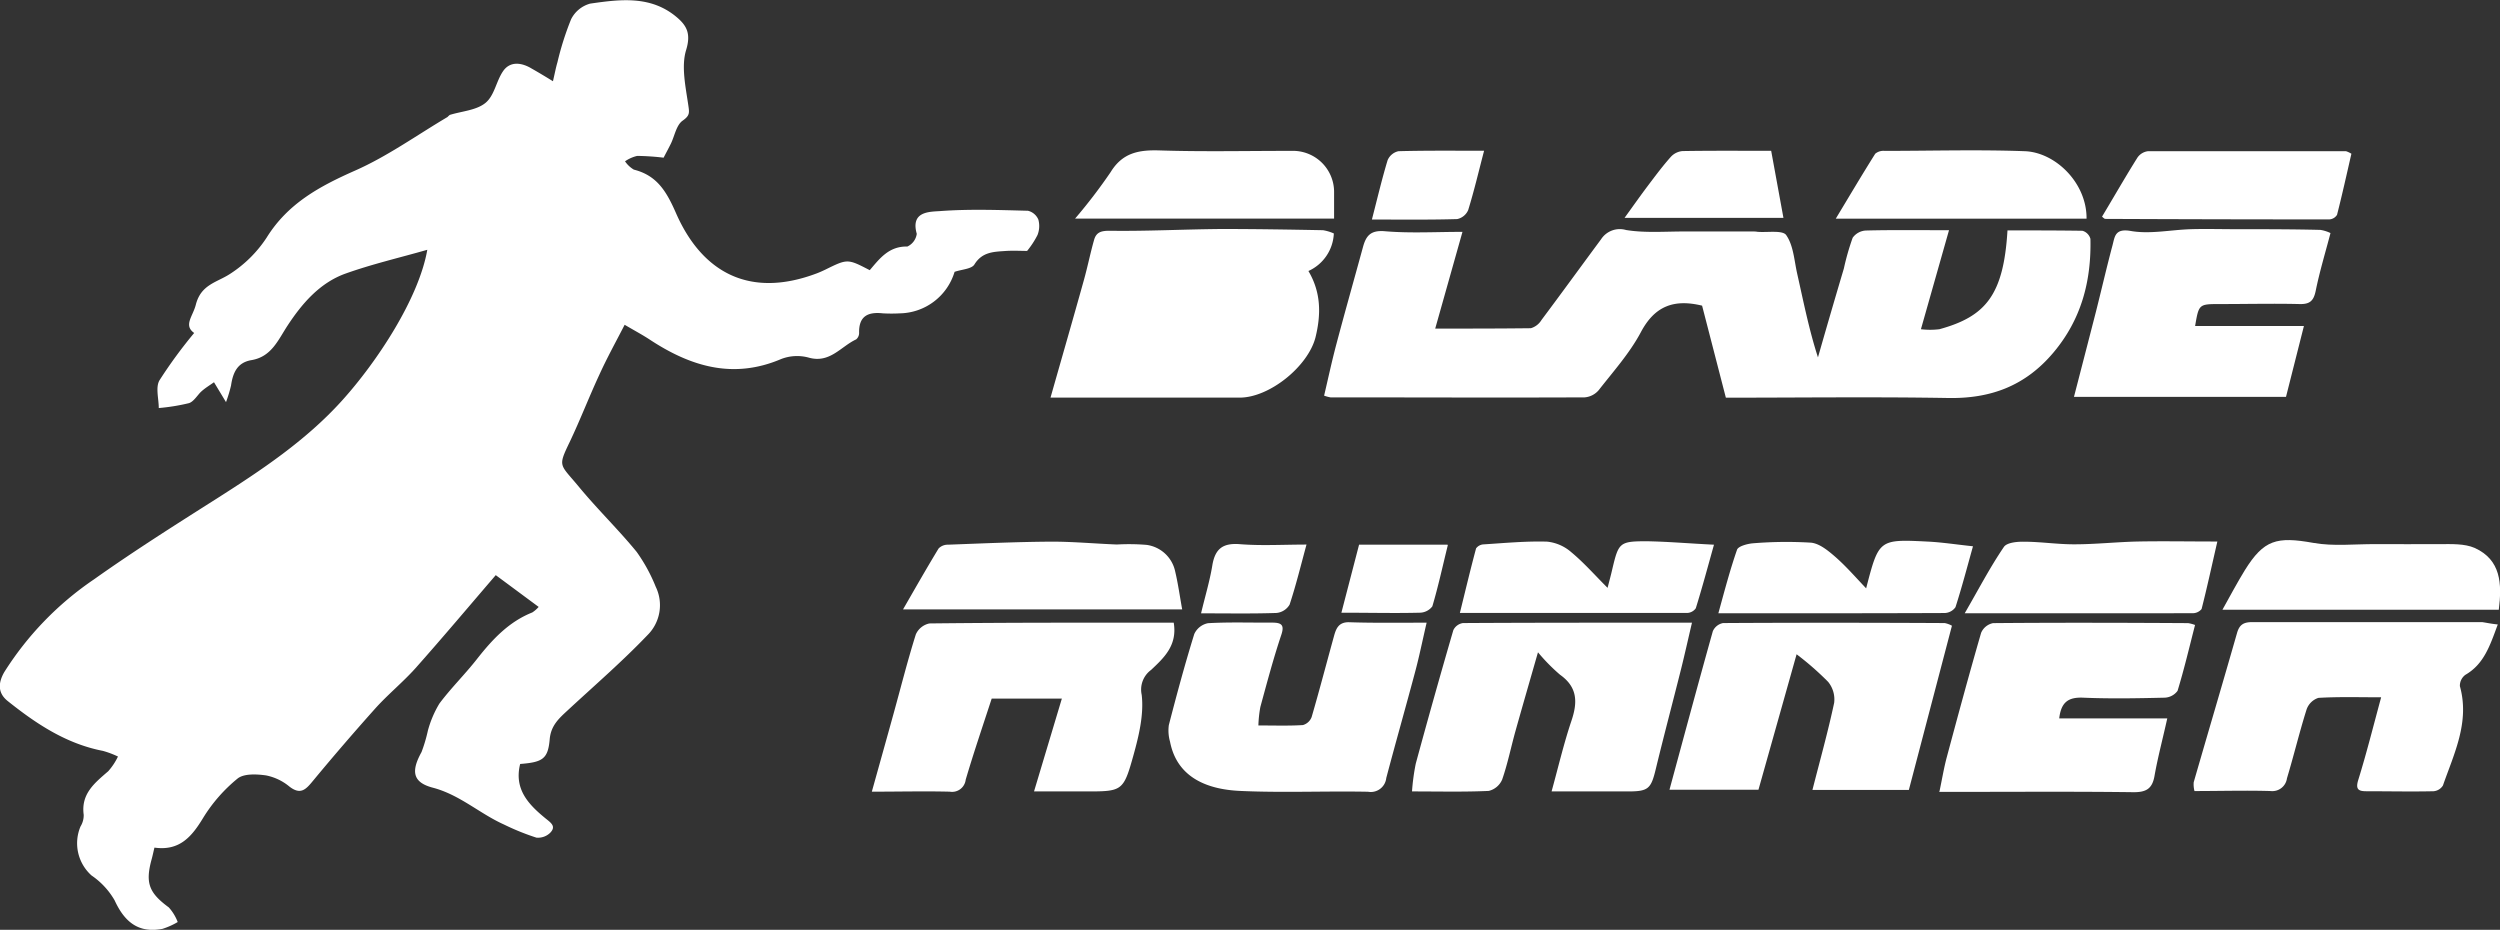 <svg id="Layer_1" data-name="Layer 1" xmlns="http://www.w3.org/2000/svg" viewBox="0 0 393.34 146.29"><rect x="0" y="0" width="393.34" height="146.29" fill="#333333" stroke="none"/><defs><style>.cls-1{fill:#fff;}</style></defs><title>Untitled-1</title><path class="cls-1" d="M120.56,216.16c-4.36,1.25-8.72,2.26-12.91,3.76-4,1.45-6.78,4.67-9.06,8.14-1.51,2.3-2.54,4.93-5.7,5.46-2.24.38-2.92,2-3.21,4a22.52,22.52,0,0,1-.79,2.61L87,237c-0.69.49-1.41,0.92-2,1.46s-1.18,1.59-1.94,1.83a31.64,31.64,0,0,1-4.75.77c0-1.47-.53-3.25.11-4.36a74.62,74.62,0,0,1,5.46-7.45c-1.71-1.21-.21-2.6.26-4.45,0.82-3.22,3.34-3.49,5.42-4.87a19.48,19.48,0,0,0,5.72-5.68c3.35-5.4,8.36-8.09,13.94-10.56,5.09-2.25,9.7-5.57,14.52-8.42a2.66,2.66,0,0,1,.36-0.33c1.9-.59,4.17-0.72,5.6-1.88s1.69-3.41,2.78-5,2.88-1.39,4.49-.42c1,0.57,1.93,1.12,3.36,2,0.28-1.19.45-2.12,0.71-3a46,46,0,0,1,2.14-6.74,4.76,4.76,0,0,1,3-2.47c4.71-.68,9.54-1.31,13.62,2.13,1.61,1.36,2.26,2.63,1.48,5.18s-0.08,5.77.34,8.64c0.18,1.22.27,1.65-.88,2.46-1,.7-1.26,2.39-1.86,3.63-0.32.65-.67,1.29-1.14,2.2a38.49,38.49,0,0,0-4.16-.28,5.62,5.62,0,0,0-1.91.85,4.32,4.32,0,0,0,1.39,1.31c3.65,0.92,5.13,3.44,6.61,6.8,4,9.17,11.39,13.59,22.17,9.52,0.45-.17.89-0.37,1.33-0.58,3.51-1.73,3.51-1.73,7,.08,1.53-1.79,3-3.79,5.92-3.72a2.59,2.59,0,0,0,1.48-2c-1-3.56,2-3.46,3.69-3.58,4.58-.34,9.2-0.17,13.8-0.05a2.38,2.38,0,0,1,1.64,1.39,3.83,3.83,0,0,1-.13,2.42,13.69,13.69,0,0,1-1.64,2.51c-0.85,0-2.08-.07-3.29,0-1.88.14-3.75,0.1-5,2.13-0.44.72-2,.77-3.12,1.16a9.16,9.16,0,0,1-8.58,6.53,24.28,24.28,0,0,1-2.7,0c-2.36-.26-3.81.44-3.74,3.1a1.31,1.31,0,0,1-.47,1c-2.41,1.12-4.15,3.82-7.48,2.86a6.94,6.94,0,0,0-4.32.23c-7.58,3.23-14.27,1.16-20.69-3.07-1.14-.75-2.35-1.39-3.93-2.32-1.38,2.69-2.8,5.25-4,7.9-1.62,3.49-3,7.09-4.65,10.55-1.92,4-1.54,3.41,1.49,7.09,2.89,3.5,6.18,6.68,9.05,10.19a26.18,26.18,0,0,1,3,5.49,6.63,6.63,0,0,1-1.32,7.63c-3.95,4.13-8.3,7.89-12.5,11.78-1.37,1.27-2.67,2.4-2.86,4.57-0.27,3.11-1.1,3.62-4.65,3.9-1,4,1.36,6.41,4,8.57,0.9,0.72,1.66,1.25.76,2.22a2.72,2.72,0,0,1-2.21.8,38.43,38.43,0,0,1-5.11-2.07c-3.83-1.72-6.95-4.68-11.19-5.79-3.19-.84-3.43-2.6-1.77-5.6a23.9,23.9,0,0,0,1-3.37,16.55,16.55,0,0,1,1.81-4.26c1.85-2.48,4.1-4.67,6-7.12,2.37-3,4.94-5.76,8.62-7.22a4.86,4.86,0,0,0,1-.87l-6.75-5c-4.14,4.82-8.31,9.78-12.61,14.62-2,2.23-4.34,4.13-6.34,6.35q-5,5.59-9.82,11.41c-1.11,1.35-1.94,2.25-3.7.88a8.27,8.27,0,0,0-3.67-1.75c-1.48-.21-3.49-0.31-4.49.5a24.58,24.58,0,0,0-5.4,6.17c-1.81,3-3.74,5.24-7.67,4.69-0.17.69-.29,1.3-0.46,1.9-1,3.7-.38,5.23,2.72,7.51a7.32,7.32,0,0,1,1.4,2.3A11.53,11.53,0,0,1,78.9,323c-3.82.74-6-1.13-7.54-4.49a11.94,11.94,0,0,0-3.62-3.9A6.79,6.79,0,0,1,66,306.89a3.36,3.36,0,0,0,.5-1.82c-0.45-3.31,1.7-5,3.86-6.87a9.87,9.87,0,0,0,1.53-2.31,14.69,14.69,0,0,0-2.37-.89c-5.78-1.12-10.51-4.27-15-7.86C53,285.91,53,284.36,54,282.61A49.56,49.56,0,0,1,68.14,268c6.27-4.45,12.79-8.57,19.3-12.7,7-4.46,13.95-9.08,19.59-15.29S119.23,223.79,120.56,216.16Z" transform="translate(-53.33 -176.86)"/><path class="cls-1" d="M324.87,239.43l-3.74-14.48c-4.44-1.08-7.45.07-9.62,4.15-1.75,3.3-4.32,6.17-6.64,9.14a3.24,3.24,0,0,1-2.21,1.14c-13.35.06-26.7,0-40,0a5.92,5.92,0,0,1-1-.27c0.64-2.72,1.22-5.43,1.93-8.1,1.35-5.1,2.79-10.17,4.18-15.26,0.48-1.77,1.18-2.7,3.44-2.51,4,0.34,8,.1,12.22.1l-4.29,15.22c5,0,10,0,15.05-.06a2.91,2.91,0,0,0,1.67-1.29c3.15-4.21,6.25-8.48,9.38-12.71a3.51,3.51,0,0,1,3.93-1.45c3,0.49,6.19.22,9.29,0.23,3.54,0,7.08,0,10.62,0,0.24,0,.49,0,0.73.05,1.58,0.14,4-.3,4.56.53,1.11,1.59,1.25,3.89,1.69,5.92,1,4.43,1.87,8.88,3.3,13.31q2-7,4.08-14a39.22,39.22,0,0,1,1.38-4.82,2.72,2.72,0,0,1,2.08-1.14c4.09-.11,8.19-0.05,13.08-0.05l-4.42,15.58a12.17,12.17,0,0,0,2.9,0c7.29-2,10.11-5.37,10.72-15.55,3.9,0,7.85,0,11.8.06a1.83,1.83,0,0,1,1.25,1.27c0.15,6.63-1.42,12.67-5.83,17.9s-9.84,7.26-16.57,7.14C348.22,239.28,336.68,239.43,324.87,239.43Z" transform="translate(-53.33 -176.86)"/><path class="cls-1" d="M218.61,239.43c1.87-6.58,3.6-12.56,5.27-18.56,0.58-2.08,1-4.2,1.59-6.27,0.36-1.26,1.18-1.45,2.59-1.43,5.85,0.08,11.7-.24,17.55-0.28,5.29,0,10.59.09,15.88,0.19a7,7,0,0,1,1.7.51,6.8,6.8,0,0,1-4,5.91c2,3.37,2,6.82,1.12,10.42-1.16,4.57-7.23,9.5-11.93,9.5H218.61Z" transform="translate(-53.33 -176.86)"/><path class="cls-1" d="M238,274.83c0.59,3.57-1.52,5.51-3.57,7.44a3.83,3.83,0,0,0-1.47,3.91c0.36,3.06-.43,6.39-1.28,9.45-1.61,5.79-1.77,5.75-7.66,5.75h-8l4.38-14.61H209.36c-1.35,4.15-2.81,8.43-4.09,12.76a2.16,2.16,0,0,1-2.51,1.89c-4-.1-7.94,0-12.26,0,1.23-4.41,2.34-8.36,3.43-12.31,1.15-4.15,2.2-8.33,3.49-12.43a3,3,0,0,1,2.15-1.73C212.34,274.8,225.1,274.83,238,274.83Z" transform="translate(-53.33 -176.86)"/><path class="cls-1" d="M446.32,275.11c-1.23,3.34-2.17,6.23-5.09,7.92a2.12,2.12,0,0,0-.87,1.79c1.57,5.65-.91,10.58-2.67,15.63a1.92,1.92,0,0,1-1.48.9c-3.52.08-7,0-10.57,0-1.21,0-1.74-.27-1.27-1.78,1.3-4.19,2.36-8.44,3.6-13-3.38,0-6.63-.1-9.87.09a2.92,2.92,0,0,0-1.86,1.82c-1.13,3.58-2,7.23-3.09,10.84a2.32,2.32,0,0,1-2.55,2c-3.92-.12-7.86,0-12,0a4.18,4.18,0,0,1-.12-1.39c2.26-7.83,4.58-15.65,6.82-23.49,0.39-1.35,1.08-1.7,2.42-1.7,12,0,24.09,0,36.14,0C444.55,274.84,445.23,275,446.32,275.11Z" transform="translate(-53.33 -176.86)"/><path class="cls-1" d="M319.54,274.83c-0.61,2.59-1.12,4.9-1.69,7.19-1.32,5.27-2.72,10.53-4,15.81-0.75,3.12-1.16,3.55-4.34,3.55H297.45c1.07-3.88,1.92-7.53,3.11-11.07,1-2.93,1-5.32-1.78-7.29a29.17,29.17,0,0,1-3.47-3.53c-1.26,4.4-2.42,8.39-3.54,12.39-0.71,2.54-1.23,5.14-2.09,7.62a3.08,3.08,0,0,1-2.12,1.8c-3.91.18-7.83,0.08-12.07,0.08a33.76,33.76,0,0,1,.59-4.37q2.86-10.53,5.91-21a2,2,0,0,1,1.52-1.12C295.36,274.82,307.22,274.83,319.54,274.83Z" transform="translate(-53.33 -176.86)"/><path class="cls-1" d="M336,279.8l-6,21.31H316c2.31-8.51,4.52-16.74,6.82-24.94a2.21,2.21,0,0,1,1.61-1.28c11.62-.07,23.25-0.06,34.87,0a3.8,3.8,0,0,1,1.14.42l-6.78,25.84H338.49c1.22-4.77,2.46-9.21,3.42-13.71a4.37,4.37,0,0,0-.95-3.3A46.46,46.46,0,0,0,336,279.8Z" transform="translate(-53.33 -176.86)"/><path class="cls-1" d="M358.48,301.38c0.41-1.95.69-3.66,1.13-5.32,1.76-6.56,3.53-13.11,5.42-19.63a2.6,2.6,0,0,1,1.88-1.53c10.23-.09,20.46-0.06,30.7,0a6,6,0,0,1,1.08.29c-0.89,3.47-1.71,6.95-2.75,10.36a2.64,2.64,0,0,1-2.06,1.08c-4.25.1-8.52,0.18-12.77,0-2.27-.1-3.49.62-3.79,3.26h17c-0.74,3.32-1.49,6.13-2,9-0.35,2.1-1.34,2.64-3.41,2.61-9.25-.12-18.5-0.05-27.75-0.05h-2.76Z" transform="translate(-53.33 -176.86)"/><path class="cls-1" d="M420,213.53c-0.84,3.2-1.72,6.1-2.32,9.06-0.32,1.58-.9,2.15-2.53,2.11-4.17-.1-8.35,0-12.52,0-3.34,0-3.34,0-3.93,3.45h17.12L413,239.3H379.64c1.18-4.57,2.33-9,3.45-13.37,0.88-3.48,1.69-7,2.61-10.46,0.37-1.38.37-2.71,2.88-2.27,3,0.53,6.29-.18,9.45-0.28,2.37-.07,4.75,0,7.12,0,4.42,0,8.84,0,13.25.11A5.62,5.62,0,0,1,420,213.53Z" transform="translate(-53.33 -176.86)"/><path class="cls-1" d="M277.79,274.83c-0.66,2.83-1.16,5.33-1.82,7.78-1.48,5.56-3.06,11.09-4.53,16.66a2.45,2.45,0,0,1-2.87,2.16c-6.71-.13-13.44.18-20.15-0.13-4.79-.22-9.86-1.87-11-7.74a6.35,6.35,0,0,1-.19-2.62c1.24-4.8,2.53-9.58,4-14.32a3,3,0,0,1,2.17-1.71c3.35-.19,6.71-0.07,10.07-0.09,1.5,0,2,.36,1.43,2-1.24,3.71-2.24,7.5-3.27,11.27a19.07,19.07,0,0,0-.31,2.91c2.46,0,4.73.08,7-.06a2.06,2.06,0,0,0,1.38-1.27c1.23-4.22,2.34-8.48,3.51-12.71,0.33-1.2.73-2.24,2.39-2.2C269.48,274.89,273.32,274.83,277.79,274.83Z" transform="translate(-53.33 -176.86)"/><path class="cls-1" d="M446.48,272.79H403c1.22-2.17,2.3-4.23,3.52-6.21,3-4.81,5-5.34,10.81-4.3,3.17,0.56,6.5.17,9.76,0.19s6.75,0,10.12,0c1.84,0,3.87-.1,5.48.6C446.81,264.94,447,268.69,446.48,272.79Z" transform="translate(-53.33 -176.86)"/><path class="cls-1" d="M239.33,272.74H195.41c1.9-3.29,3.7-6.47,5.6-9.59a2,2,0,0,1,1.47-.59c5.45-.2,10.9-0.45,16.36-0.48,3.41,0,6.81.32,10.22,0.45a33.89,33.89,0,0,1,4.68.06,5.33,5.33,0,0,1,4.49,4.19C238.68,268.68,238.95,270.64,239.33,272.74Z" transform="translate(-53.33 -176.86)"/><path class="cls-1" d="M362.45,273.35c2.25-3.89,4-7.26,6.16-10.43,0.45-.68,2-0.84,3.1-0.83,2.67,0,5.34.42,8,.41,3.32,0,6.65-.37,10-0.44,4-.08,7.93,0,12.49,0-0.92,4-1.64,7.34-2.48,10.62a1.79,1.79,0,0,1-1.41.66C386.6,273.36,374.9,273.35,362.45,273.35Z" transform="translate(-53.33 -176.86)"/><path class="cls-1" d="M222.49,211.24a84.48,84.48,0,0,0,5.57-7.28c1.89-3.1,4.49-3.54,7.79-3.43,6.87,0.22,13.76.06,20.64,0.07a6.47,6.47,0,0,1,6.74,6.59c0,1.3,0,2.6,0,4.06H222.49Z" transform="translate(-53.33 -176.86)"/><path class="cls-1" d="M323.69,273.35c1-3.64,1.85-6.87,2.94-10,0.19-.54,1.55-0.91,2.39-1a64.4,64.4,0,0,1,9.23-.11c1.33,0.12,2.69,1.24,3.79,2.19,1.71,1.49,3.21,3.22,4.9,5,2-7.71,2-7.74,9.67-7.36,2.25,0.11,4.48.46,7.14,0.74-0.9,3.22-1.74,6.43-2.75,9.58a2.16,2.16,0,0,1-1.71.92C347.7,273.36,336.1,273.35,323.69,273.35Z" transform="translate(-53.33 -176.86)"/><path class="cls-1" d="M384.06,210.94l1-1.68c1.51-2.54,3-5.11,4.57-7.61a2.37,2.37,0,0,1,1.66-1c10.38,0,20.77,0,31.15,0a3.78,3.78,0,0,1,.85.4c-0.72,3.14-1.44,6.39-2.26,9.61a1.53,1.53,0,0,1-1.21.72q-17.65,0-35.31-.08A2,2,0,0,1,384.06,210.94Z" transform="translate(-53.33 -176.86)"/><path class="cls-1" d="M323,262.56c-1,3.58-1.87,6.82-2.86,10a1.74,1.74,0,0,1-1.38.74c-11.7,0-23.41,0-35.74,0,0.89-3.59,1.67-6.89,2.55-10.16a1.56,1.56,0,0,1,1.19-.63c3.32-.21,6.66-0.53,10-0.43a6.83,6.83,0,0,1,3.8,1.67c2,1.66,3.72,3.63,5.7,5.6,0.29-1.15.53-2,.74-2.94,1-4.18,1.11-4.4,5.51-4.39C315.81,262.08,319.13,262.37,323,262.56Z" transform="translate(-53.33 -176.86)"/><path class="cls-1" d="M342.16,211.27c2.16-3.58,4.14-6.93,6.21-10.22a2,2,0,0,1,1.47-.45c7.36,0,14.72-.22,22.07.05,4.82,0.18,9.76,5,9.71,10.61H342.16Z" transform="translate(-53.33 -176.86)"/><path class="cls-1" d="M332,200.59l1.93,10.55h-25c1.23-1.7,2.43-3.41,3.69-5.08s2.31-3.08,3.59-4.52a2.82,2.82,0,0,1,1.83-.91C322.6,200.55,327.16,200.59,332,200.59Z" transform="translate(-53.33 -176.86)"/><path class="cls-1" d="M269.18,211.4c0.86-3.33,1.57-6.36,2.47-9.33a2.41,2.41,0,0,1,1.71-1.42c4.41-.12,8.82-0.07,13.47-0.07-0.85,3.25-1.57,6.32-2.5,9.33a2.43,2.43,0,0,1-1.74,1.42C278.19,211.46,273.78,211.4,269.18,211.4Z" transform="translate(-53.33 -176.86)"/><path class="cls-1" d="M281.12,262.65c-0.82,3.33-1.51,6.51-2.43,9.61a2.52,2.52,0,0,1-2,1c-3.9.1-7.81,0-12.31,0l2.78-10.7h13.92Z" transform="translate(-53.33 -176.86)"/><path class="cls-1" d="M258.89,262.54c-0.91,3.34-1.66,6.43-2.66,9.45a2.69,2.69,0,0,1-2.06,1.31c-3.75.13-7.51,0.06-11.87,0.06,0.64-2.69,1.37-5.08,1.77-7.53,0.43-2.62,1.64-3.57,4.36-3.35C251.83,262.75,255.27,262.54,258.89,262.54Z" transform="translate(-53.33 -176.86)"/></svg>
